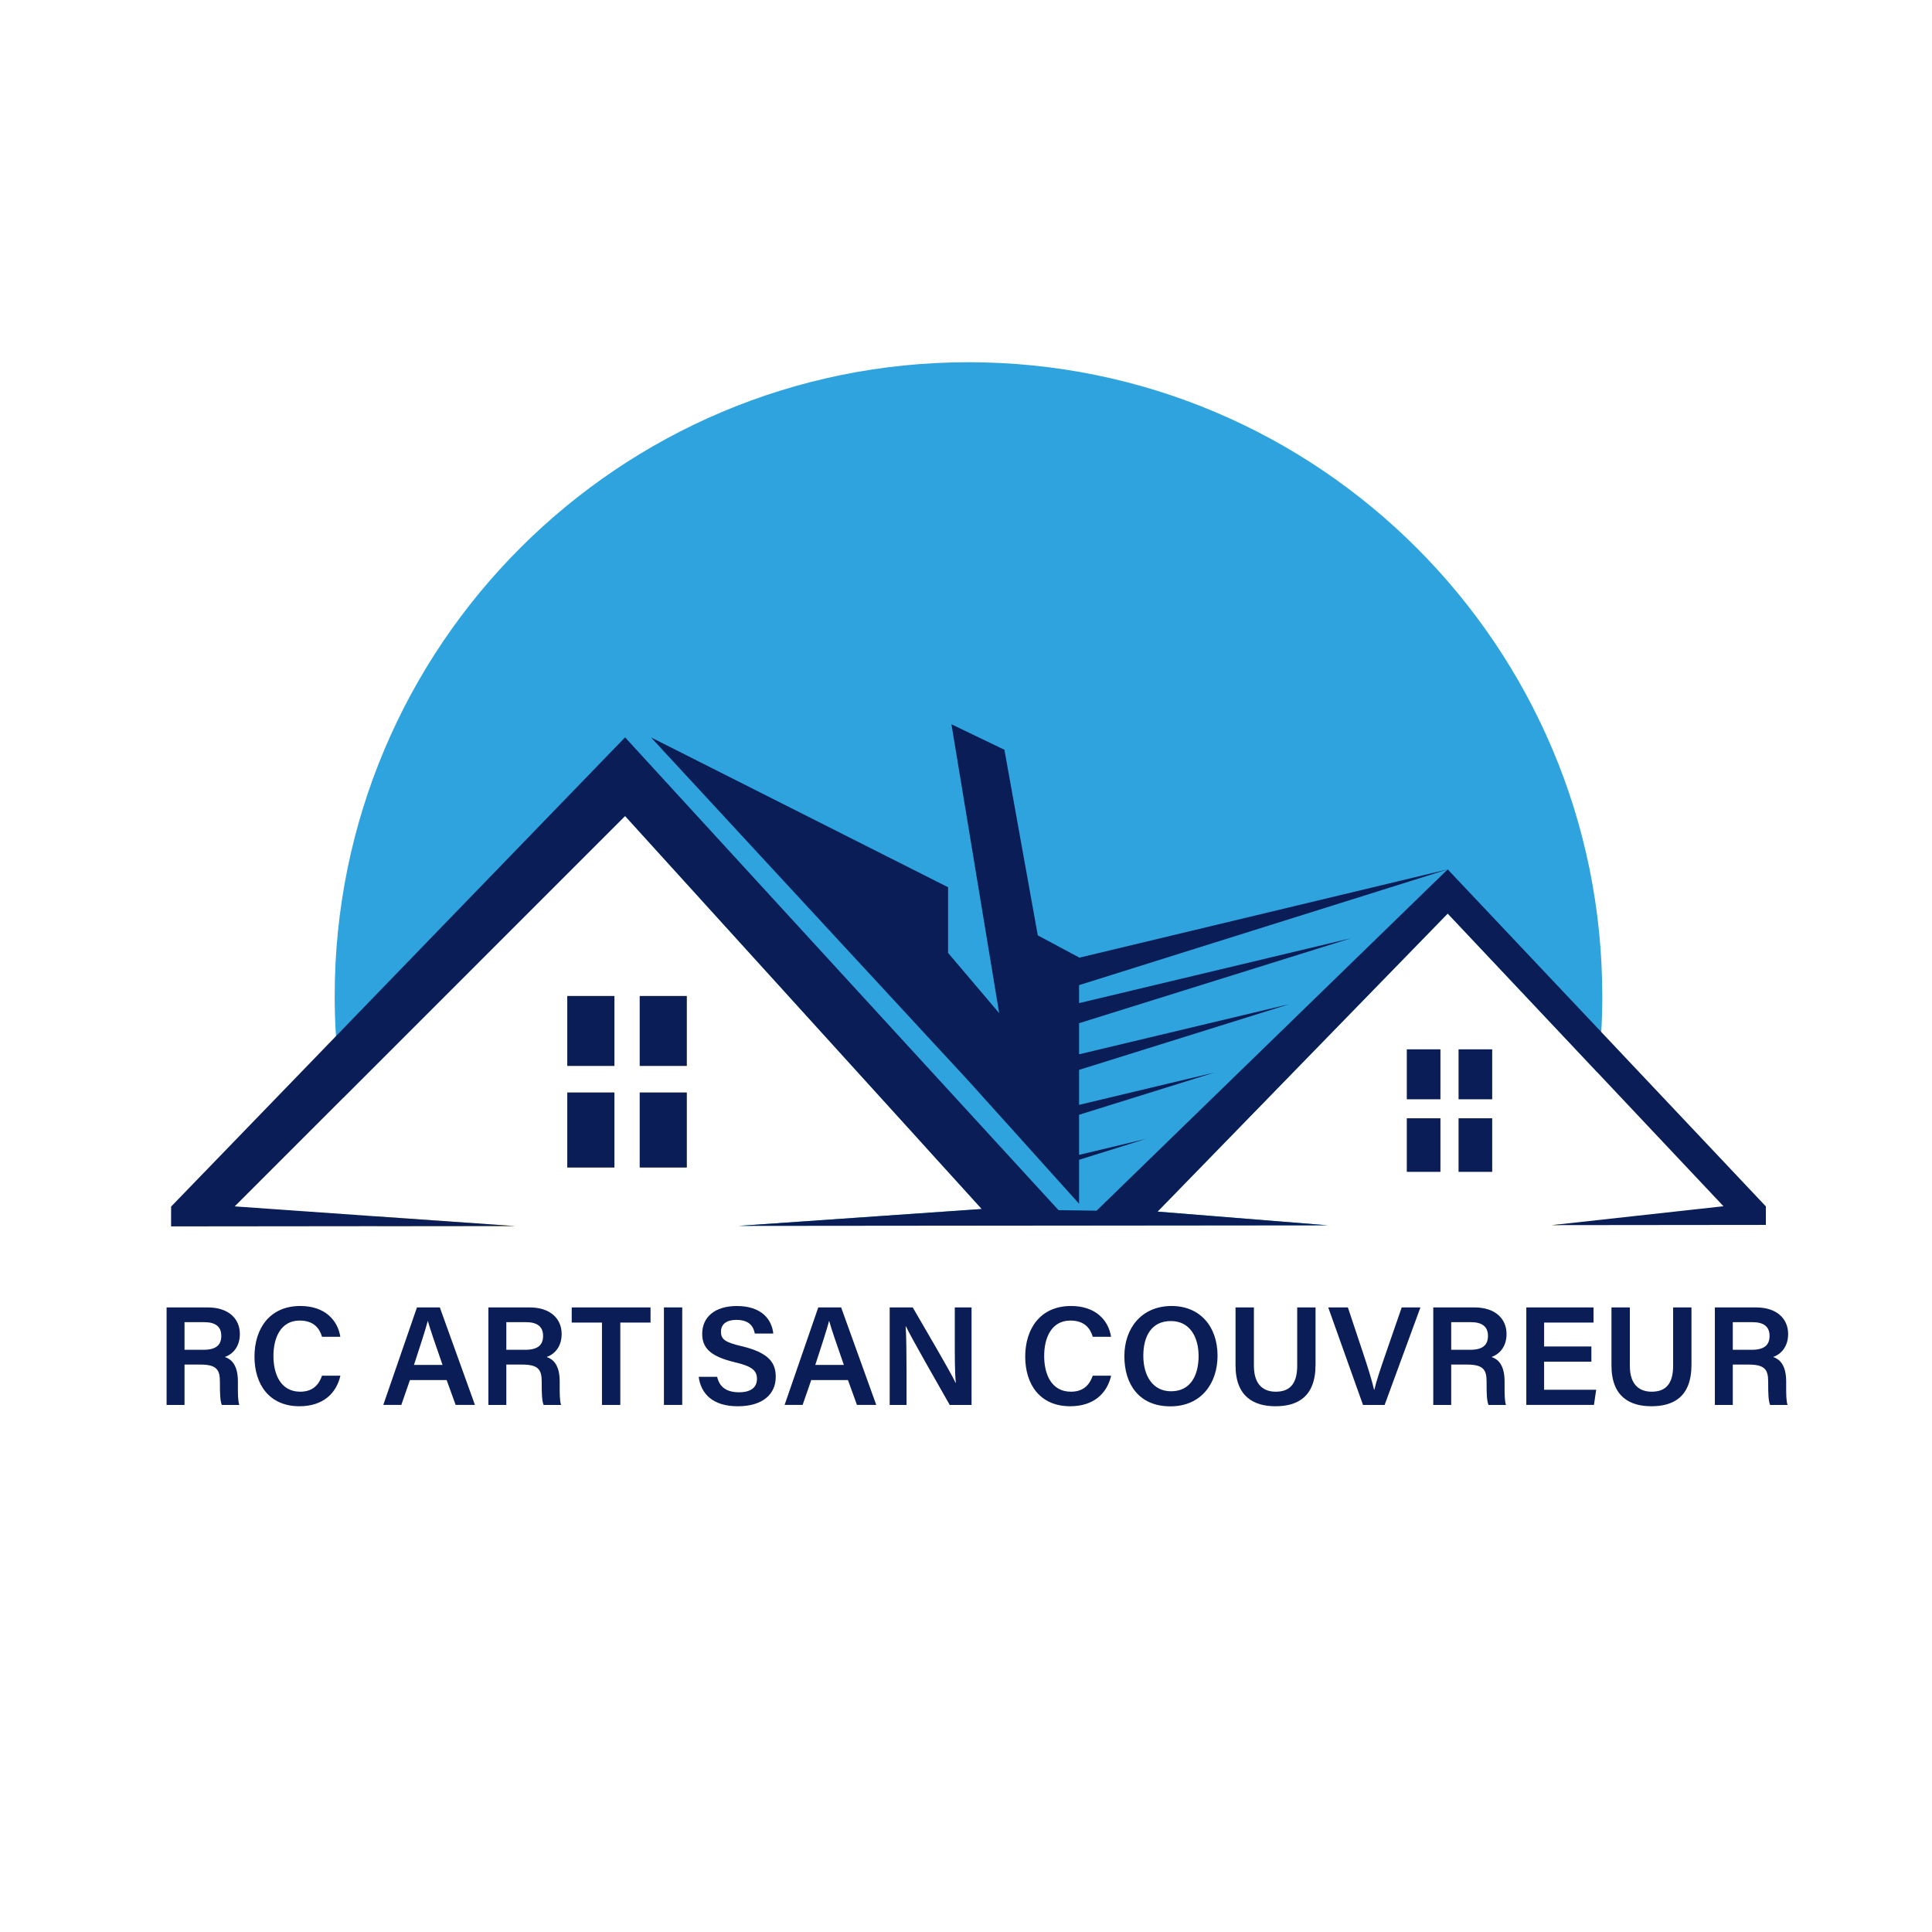 <?xml version="1.0" encoding="UTF-8"?>
<svg xmlns="http://www.w3.org/2000/svg" version="1.1" viewBox="0 0 1000 1000">
  <defs>
    <style>
      .cls-1 {
        fill: #2fa3dd;
      }

      .cls-2 {
        fill: #fff;
      }

      .cls-3 {
        display: none;
      }

      .cls-4 {
        fill: #e0ca2d;
      }

      .cls-5 {
        fill: #0a1d56;
      }
    </style>
  </defs>
  <!-- Generator: Adobe Illustrator 28.7.3, SVG Export Plug-In . SVG Version: 1.2.0 Build 164)  -->
  <g>
    <g id="LogoCouleur">
      <path class="cls-4" d="M193.56,629.5l72.95,5.11-70.97.07c-.69-1.7-1.35-3.44-1.98-5.18Z"/>
      <rect class="cls-4" x="293.62" y="515.53" width="24.4" height="36.18"/>
      <rect class="cls-4" x="293.62" y="565.48" width="24.4" height="38.82"/>
      <rect class="cls-4" x="331.12" y="515.53" width="24.36" height="36.18"/>
      <rect class="cls-4" x="331.12" y="565.48" width="24.36" height="38.82"/>
      <path class="cls-4" d="M803.27,634.12l4.14-.45c-.04.17-.11.31-.17.45h-3.96Z"/>
      <path class="cls-1" d="M829.34,515.53c0,6.26-.17,12.48-.52,18.63-.38,7.09-1.01,14.11-1.88,21.06l-77.61-82.37-150.18,154.28,88.1,7.09-304.7.28,125.61-8.72-6.88-7.58-5.04-5.56-11.43-12.58-7.89-8.72-153.37-168.98-146.04,146.04c-1.74-10.53-2.95-21.24-3.61-32.08-.45-6.88-.66-13.8-.66-20.78,0-181.18,146.88-328.05,328.05-328.05s328.05,146.88,328.05,328.05Z"/>
      <g>
        <polygon class="cls-5" points="558.53 529.61 558.53 545.7 667.38 519.74 558.53 553.76 558.53 571.87 628.42 555.19 558.53 577.01 558.53 597.76 593.11 589.49 558.53 600.3 558.53 623.06 542.54 605.3 539.76 602.21 526.21 587.13 520.61 580.9 520.58 580.9 509.84 568.95 501.22 559.39 336.93 381.66 490.72 459.23 490.72 493.22 517.17 524.39 507.93 468.47 492.47 374.89 519.88 388.08 537.16 484.15 558.53 495.58 558.53 495.72 749.37 449.98 558.53 509.9 558.53 519.21 699.26 485.64 558.53 529.61"/>
        <rect class="cls-5" x="293.62" y="515.53" width="24.4" height="36.18"/>
        <rect class="cls-5" x="293.62" y="565.48" width="24.4" height="38.82"/>
        <rect class="cls-5" x="331.12" y="565.48" width="24.36" height="38.82"/>
        <rect class="cls-5" x="331.12" y="515.53" width="24.36" height="36.18"/>
        <rect class="cls-5" x="728.16" y="543.13" width="17.41" height="25.86"/>
        <rect class="cls-5" x="728.16" y="578.82" width="17.41" height="27.73"/>
        <rect class="cls-5" x="754.95" y="578.82" width="17.41" height="27.73"/>
        <rect class="cls-5" x="754.95" y="543.13" width="17.41" height="25.86"/>
        <polygon class="cls-5" points="914 624.42 914 634.01 807.23 634.12 803.27 634.12 807.41 633.67 892.07 624.35 826.94 555.22 749.33 472.85 599.15 627.13 687.26 634.22 382.56 634.5 508.16 625.78 501.28 618.2 496.24 612.64 484.81 600.06 476.92 591.33 323.54 422.35 121.48 624.42 193.56 629.5 266.51 634.6 195.54 634.67 88.56 634.78 88.56 624.53 173.89 536.32 323.54 381.66 489.12 562.28 498.5 572.5 508.79 583.72 515.08 590.6 528.25 604.96 531.66 608.68 547.89 626.37 567.6 626.65 749.33 449.99 828.81 534.16 914 624.42"/>
      </g>
      <g>
        <path class="cls-5" d="M95.51,706.29v20.9h-9.28v-50.47h21.34c10.79,0,16.58,5.91,16.58,13.74,0,6.7-3.71,10.47-7.77,11.92,3.05.99,6.76,3.75,6.76,12.69v2.38c0,3.42-.04,7.47.71,9.75h-9.03c-.9-2.19-.99-6.02-.99-11.17v-.85c0-6.09-1.61-8.88-10.06-8.88h-8.26ZM95.51,698.65h9.78c6.57,0,9.25-2.49,9.25-7.21s-2.96-7.09-8.82-7.09h-10.21v14.3Z"/>
        <path class="cls-5" d="M176.19,712.05c-2.1,9.12-8.96,15.82-21.19,15.82-15.69,0-23.28-11.37-23.28-25.7s7.74-26.19,23.71-26.19c12.91,0,19.41,7.51,20.73,15.95h-9.47c-1.31-4.44-4.34-8.41-11.58-8.41-9.73,0-13.58,8.79-13.58,18.33,0,9,3.46,18.49,13.87,18.49,7.35,0,10-4.66,11.27-8.28h9.52Z"/>
        <path class="cls-5" d="M212.17,714.33l-4.45,12.85h-9.33l17.43-50.47h11.83l18.18,50.47h-9.99l-4.65-12.85h-19.02ZM229.06,706.49c-4-11.55-6.41-18.44-7.59-22.74h-.07c-1.24,4.74-3.91,12.87-7.13,22.74h14.79Z"/>
        <path class="cls-5" d="M262.07,706.29v20.9h-9.28v-50.47h21.34c10.79,0,16.58,5.91,16.58,13.74,0,6.7-3.71,10.47-7.77,11.92,3.05.99,6.76,3.75,6.76,12.69v2.38c0,3.42-.04,7.47.71,9.75h-9.03c-.9-2.19-.99-6.02-.99-11.17v-.85c0-6.09-1.61-8.88-10.06-8.88h-8.26ZM262.07,698.65h9.78c6.57,0,9.25-2.49,9.25-7.21s-2.96-7.09-8.82-7.09h-10.21v14.3Z"/>
        <path class="cls-5" d="M311.59,684.56h-15.67v-7.84h40.79v7.84h-15.64v42.63h-9.49v-42.63Z"/>
        <path class="cls-5" d="M353.12,676.71v50.47h-9.47v-50.47h9.47Z"/>
        <path class="cls-5" d="M371.19,712.65c1.23,5.41,5.03,7.99,11.38,7.99s9.23-2.78,9.23-6.84c0-4.44-2.45-6.58-11.59-8.74-13.1-3.11-16.75-7.79-16.75-14.7,0-8.35,6.22-14.37,17.94-14.37,12.93,0,18.13,7.12,18.84,14.24h-9.56c-.66-3.58-2.75-7.06-9.55-7.06-5.02,0-7.96,2.15-7.96,6.16s2.39,5.51,10.78,7.48c14.58,3.47,17.57,8.98,17.57,15.88,0,8.85-6.65,15.19-19.65,15.19s-19.08-6.52-20.23-15.23h9.56Z"/>
        <path class="cls-5" d="M419.89,714.33l-4.45,12.85h-9.33l17.43-50.47h11.83l18.18,50.47h-9.99l-4.65-12.85h-19.02ZM436.78,706.49c-4-11.55-6.41-18.44-7.59-22.74h-.07c-1.24,4.74-3.91,12.87-7.13,22.74h14.79Z"/>
        <path class="cls-5" d="M460.5,727.19v-50.47h11.93c6.62,11.49,19.68,33.53,22.17,39.03h.12c-.54-5.68-.52-14.17-.52-22.44v-16.59h8.67v50.47h-11.29c-5.85-10.24-19.96-34.93-22.69-40.7h-.12c.36,4.87.45,14.62.45,23.68v17.02h-8.72Z"/>
        <path class="cls-5" d="M575.12,712.05c-2.1,9.12-8.96,15.82-21.19,15.82-15.69,0-23.28-11.37-23.28-25.7s7.74-26.19,23.71-26.19c12.91,0,19.41,7.51,20.73,15.95h-9.47c-1.31-4.44-4.34-8.41-11.58-8.41-9.73,0-13.58,8.79-13.58,18.33,0,9,3.46,18.49,13.87,18.49,7.35,0,10-4.66,11.27-8.28h9.52Z"/>
        <path class="cls-5" d="M630.2,701.74c0,13.99-8.21,26.18-24.44,26.18s-23.79-11.5-23.79-25.97,8.92-25.97,24.46-25.97c14.58,0,23.77,10.46,23.77,25.76ZM591.78,701.73c0,10.22,4.76,18.39,14.36,18.39,10.4,0,14.25-8.65,14.25-18.26s-4.38-18.09-14.36-18.09-14.25,7.8-14.25,17.95Z"/>
        <path class="cls-5" d="M649.02,676.71v30.18c0,10.45,5.51,13.45,11.31,13.45,6.7,0,11.1-3.42,11.1-13.45v-30.18h9.49v29.7c0,16.96-9.75,21.46-20.74,21.46s-20.67-4.76-20.67-21.16v-30h9.51Z"/>
        <path class="cls-5" d="M705.49,727.19l-18-50.47h10.17l7.98,23.95c2.39,7.17,4.42,13.67,5.57,18.64h.15c1.04-4.51,3.32-11.24,5.81-18.45l8.35-24.14h9.69l-18.53,50.47h-11.17Z"/>
        <path class="cls-5" d="M751.14,706.29v20.9h-9.28v-50.47h21.34c10.79,0,16.58,5.91,16.58,13.74,0,6.7-3.71,10.47-7.77,11.92,3.05.99,6.76,3.75,6.76,12.69v2.38c0,3.42-.04,7.47.71,9.75h-9.03c-.9-2.19-.99-6.02-.99-11.17v-.85c0-6.09-1.61-8.88-10.06-8.88h-8.25ZM751.14,698.65h9.78c6.57,0,9.25-2.49,9.25-7.21s-2.96-7.09-8.82-7.09h-10.21v14.3Z"/>
        <path class="cls-5" d="M823.7,704.79h-24.47v14.55h26.95l-1.15,7.84h-35.01v-50.47h34.79v7.84h-25.58v12.39h24.47v7.84Z"/>
        <path class="cls-5" d="M843.6,676.71v30.18c0,10.45,5.51,13.45,11.31,13.45,6.7,0,11.1-3.42,11.1-13.45v-30.18h9.49v29.7c0,16.96-9.75,21.46-20.74,21.46s-20.67-4.76-20.67-21.16v-30h9.51Z"/>
        <path class="cls-5" d="M896.89,706.29v20.9h-9.28v-50.47h21.34c10.79,0,16.58,5.91,16.58,13.74,0,6.7-3.71,10.47-7.77,11.92,3.05.99,6.76,3.75,6.76,12.69v2.38c0,3.42-.04,7.47.71,9.75h-9.03c-.9-2.19-.99-6.02-.99-11.17v-.85c0-6.09-1.61-8.88-10.06-8.88h-8.25ZM896.89,698.65h9.78c6.57,0,9.25-2.49,9.25-7.21s-2.96-7.09-8.82-7.09h-10.21v14.3Z"/>
      </g>
    </g>
    <g id="LogoBlanc" class="cls-3">
      <polygon class="cls-2" points="594.19 592.23 581.69 596.13 582.91 594.94 582.94 594.91 594.19 592.23"/>
      <polygon class="cls-2" points="629.59 557.84 617.01 561.78 618.27 560.56 618.3 560.53 629.59 557.84"/>
      <polygon class="cls-2" points="668.63 522.31 652.37 527.4 654 525.8 668.63 522.31"/>
      <polygon class="cls-2" points="689.05 491.73 690.23 490.62 700.58 488.14 689.05 491.73"/>
      <polygon class="cls-2" points="722.56 459.16 750.77 452.4 719.39 462.26 722.56 459.16"/>
      <path class="cls-2" d="M324.23,369.12h-.21c-4.01,0-7.84,1.64-10.66,4.49l-140,144.66v-.17c0-181.59,147.21-328.8,328.8-328.8s327.51,145.92,328.76,326.43l-68.59-72.66-.04-.03-.77-.8c-.35-.35-.7-.7-1.08-1.05-.38-.31-.73-.63-1.15-.91-.38-.28-.8-.52-1.22-.77s-.87-.45-1.29-.66c-.77-.35-1.57-.63-2.4-.8-.28-.1-.59-.14-.9-.17-.31-.1-.66-.14-1.01-.17-.38-.07-.8-.1-1.22-.1h-.49c-.56,0-1.12.03-1.67.1-.45.03-.9.1-1.36.21-.14,0-.24.03-.38.07l-185.63,44.52-10.31-5.54-16.02-89.21c-.84-4.67-3.9-8.67-8.15-10.73l-27.48-13.24c-2.05-.98-4.25-1.46-6.41-1.46-3.17,0-6.27,1.01-8.88,2.96-4.42,3.31-6.65,8.81-5.75,14.28l10.62,64.41-145.22-73.29c-2.12-1.04-4.42-1.57-6.69-1.57"/>
      <g>
        <line class="cls-2" x1="569.15" y1="637.16" x2="549.99" y2="637.2"/>
        <polygon class="cls-2" points="594.19 592.23 581.69 596.13 582.91 594.94 582.94 594.91 594.19 592.23"/>
        <polygon class="cls-2" points="629.59 557.84 617.01 561.78 618.27 560.56 618.3 560.53 629.59 557.84"/>
        <polygon class="cls-2" points="652.37 527.4 654 525.8 668.63 522.31 652.37 527.4"/>
        <polygon class="cls-2" points="689.05 491.73 690.23 490.62 700.58 488.14 689.05 491.73"/>
        <polygon class="cls-2" points="722.56 459.16 750.77 452.4 719.39 462.26 722.56 459.16"/>
        <polygon class="cls-2" points="559.53 512.46 559.53 521.79 690.23 490.62 689.05 491.73 689.01 491.76 559.53 532.21 559.53 548.34 654 525.8 652.37 527.4 559.53 556.42 559.53 574.56 618.27 560.56 617.01 561.78 559.53 579.72 559.53 600.52 582.91 594.94 581.69 596.13 581.65 596.16 559.53 603.06 559.53 625.88 543.51 608.08 540.72 604.97 527.14 589.86 521.53 583.62 521.5 583.62 510.73 571.64 502.09 562.06 337.44 383.92 349.84 390.15 349.87 390.19 491.57 461.67 491.57 495.74 518.08 526.98 508.82 470.93 493.32 377.13 520.8 390.36 538.11 486.64 559.53 498.1 559.53 498.24 722.56 459.16 719.39 462.26 559.53 512.46"/>
        <polygon class="cls-2" points="594.19 592.23 581.69 596.13 582.91 594.94 582.94 594.91 594.19 592.23"/>
        <polygon class="cls-2" points="629.59 557.84 617.01 561.78 618.27 560.56 618.3 560.53 629.59 557.84"/>
        <polygon class="cls-2" points="654 525.8 668.63 522.31 652.37 527.4 654 525.8"/>
        <polygon class="cls-2" points="690.23 490.62 700.58 488.14 689.05 491.73 690.23 490.62"/>
        <polygon class="cls-2" points="750.77 452.4 719.39 462.26 722.56 459.16 750.77 452.4"/>
        <rect class="cls-2" x="294.03" y="518.1" width="24.45" height="36.26"/>
        <rect class="cls-2" x="294.03" y="568.16" width="24.45" height="38.91"/>
        <rect class="cls-2" x="331.62" y="568.16" width="24.42" height="38.91"/>
        <rect class="cls-2" x="331.62" y="518.1" width="24.42" height="36.26"/>
        <rect class="cls-2" x="729.54" y="545.76" width="17.45" height="25.92"/>
        <rect class="cls-2" x="729.54" y="581.53" width="17.45" height="27.8"/>
        <rect class="cls-2" x="756.4" y="581.53" width="17.45" height="27.8"/>
        <rect class="cls-2" x="756.4" y="545.76" width="17.45" height="25.92"/>
        <polygon class="cls-2" points="594.19 592.23 581.69 596.13 582.91 594.94 582.94 594.91 594.19 592.23"/>
        <polygon class="cls-2" points="629.59 557.84 617.01 561.78 618.27 560.56 618.3 560.53 629.59 557.84"/>
        <polygon class="cls-2" points="668.63 522.31 652.37 527.4 654 525.8 668.63 522.31"/>
        <polygon class="cls-2" points="700.58 488.14 689.05 491.73 690.23 490.62 700.58 488.14"/>
        <polygon class="cls-2" points="722.56 459.16 750.77 452.4 719.39 462.26 722.56 459.16"/>
        <path class="cls-2" d="M193.75,632.32l73.12,5.12-71.13.07-107.22.1v-10.28l85.52-88.41c.66,10.87,1.88,21.6,3.62,32.15l-56.15,56.15,72.25,5.09Z"/>
        <line class="cls-2" x1="569.15" y1="637.16" x2="549.99" y2="637.2"/>
        <path class="cls-2" d="M266.86,637.44l-71.13.07-107.22.1v-10.28l85.52-88.41c.66,10.87,1.88,21.6,3.62,32.15l-56.15,56.15,72.25,5.09,73.12,5.12Z"/>
        <path class="cls-2" d="M915.82,627.23v9.61l-107.01.1h-3.97l4.15-.45,84.85-9.34-65.28-69.28-77.78-82.56-150.52,154.63,88.3,7.11-119.41.1-19.16.03-166.82.14,125.89-8.74-6.9-7.59-5.05-5.57-11.46-12.61-7.91-8.74-153.72-169.36-146.37,146.37c-1.74-10.55-2.96-21.28-3.62-32.15l148.67-153.65,1.32-1.36,165.95,181.03,9.4,10.24,10.31,11.25,6.31,6.9,13.2,14.39,3.41,3.73,16.27,17.73,19.75.28,5.71-5.54,15.08-14.67,19.44-18.91,15.95-15.5,19.44-18.88,15.92-15.47,22.75-22.12,13.93-13.55,18.43-17.94,11.88-11.53,23.62-22.96,10.17,10.8,69.49,73.57,85.38,90.46Z"/>
      </g>
      <g>
        <path class="cls-2" d="M93.74,707.84v20.95h-9.31v-50.59h21.39c10.81,0,16.61,5.93,16.61,13.77,0,6.71-3.72,10.5-7.79,11.95,3.06.99,6.78,3.76,6.78,12.72v2.38c0,3.43-.04,7.49.71,9.77h-9.05c-.9-2.19-.99-6.03-.99-11.19v-.86c0-6.1-1.62-8.9-10.08-8.9h-8.27ZM93.74,700.18h9.8c6.59,0,9.27-2.49,9.27-7.22s-2.97-7.11-8.84-7.11h-10.23v14.33Z"/>
        <path class="cls-2" d="M174.59,713.62c-2.11,9.15-8.98,15.85-21.24,15.85-15.73,0-23.33-11.4-23.33-25.76s7.76-26.25,23.76-26.25c12.94,0,19.45,7.53,20.78,15.99h-9.49c-1.32-4.45-4.35-8.43-11.61-8.43-9.75,0-13.61,8.81-13.61,18.37,0,9.02,3.47,18.53,13.9,18.53,7.36,0,10.02-4.67,11.3-8.3h9.54Z"/>
        <path class="cls-2" d="M210.66,715.9l-4.46,12.88h-9.36l17.47-50.59h11.86l18.22,50.59h-10.01l-4.66-12.88h-19.07ZM227.58,708.04c-4.01-11.58-6.43-18.48-7.6-22.79h-.07c-1.24,4.75-3.92,12.9-7.14,22.79h14.82Z"/>
        <path class="cls-2" d="M260.66,707.84v20.95h-9.31v-50.59h21.39c10.81,0,16.61,5.93,16.61,13.77,0,6.71-3.72,10.5-7.79,11.95,3.06.99,6.78,3.76,6.78,12.72v2.38c0,3.43-.04,7.49.71,9.77h-9.05c-.9-2.19-.99-6.03-.99-11.19v-.86c0-6.1-1.62-8.9-10.08-8.9h-8.27ZM260.66,700.18h9.8c6.59,0,9.27-2.49,9.27-7.22s-2.97-7.11-8.84-7.11h-10.23v14.33Z"/>
        <path class="cls-2" d="M310.3,686.05h-15.7v-7.86h40.89v7.86h-15.67v42.73h-9.51v-42.73Z"/>
        <path class="cls-2" d="M351.92,678.19v50.59h-9.49v-50.59h9.49Z"/>
        <path class="cls-2" d="M370.04,714.21c1.23,5.42,5.05,8.01,11.41,8.01s9.26-2.78,9.26-6.86c0-4.45-2.46-6.59-11.62-8.76-13.13-3.12-16.79-7.81-16.79-14.73,0-8.37,6.23-14.41,17.98-14.41,12.96,0,18.17,7.13,18.88,14.27h-9.58c-.66-3.59-2.75-7.08-9.57-7.08-5.03,0-7.98,2.16-7.98,6.17s2.39,5.52,10.8,7.5c14.62,3.48,17.61,9,17.61,15.92,0,8.87-6.67,15.22-19.7,15.22s-19.12-6.54-20.28-15.26h9.58Z"/>
        <path class="cls-2" d="M418.84,715.9l-4.46,12.88h-9.36l17.47-50.59h11.86l18.22,50.59h-10.01l-4.66-12.88h-19.07ZM435.77,708.04c-4.01-11.58-6.43-18.48-7.6-22.79h-.07c-1.24,4.75-3.92,12.9-7.14,22.79h14.82Z"/>
        <path class="cls-2" d="M459.54,728.78v-50.59h11.96c6.64,11.52,19.73,33.61,22.23,39.12h.12c-.54-5.7-.52-14.21-.52-22.49v-16.62h8.69v50.59h-11.31c-5.86-10.26-20.01-35.01-22.75-40.79h-.12c.37,4.88.45,14.65.45,23.74v17.06h-8.74Z"/>
        <path class="cls-2" d="M574.43,713.62c-2.11,9.15-8.98,15.85-21.24,15.85-15.73,0-23.33-11.4-23.33-25.76s7.76-26.25,23.76-26.25c12.94,0,19.45,7.53,20.78,15.99h-9.49c-1.32-4.45-4.35-8.43-11.61-8.43-9.75,0-13.61,8.81-13.61,18.37,0,9.02,3.47,18.53,13.9,18.53,7.37,0,10.02-4.67,11.3-8.3h9.54Z"/>
        <path class="cls-2" d="M629.63,703.28c0,14.02-8.23,26.24-24.49,26.24s-23.85-11.53-23.85-26.03,8.94-26.03,24.51-26.03c14.61,0,23.83,10.48,23.83,25.81ZM591.12,703.27c0,10.24,4.77,18.43,14.39,18.43,10.42,0,14.29-8.67,14.29-18.3s-4.39-18.13-14.4-18.13-14.28,7.82-14.28,18Z"/>
        <path class="cls-2" d="M648.5,678.19v30.25c0,10.48,5.53,13.48,11.33,13.48,6.71,0,11.13-3.43,11.13-13.48v-30.25h9.51v29.77c0,16.99-9.77,21.51-20.79,21.51s-20.72-4.77-20.72-21.21v-30.07h9.53Z"/>
        <path class="cls-2" d="M705.09,728.78l-18.04-50.59h10.19l8,24c2.39,7.19,4.43,13.7,5.58,18.68h.15c1.05-4.52,3.33-11.26,5.82-18.49l8.37-24.19h9.71l-18.57,50.59h-11.19Z"/>
        <path class="cls-2" d="M750.84,707.84v20.95h-9.3v-50.59h21.39c10.81,0,16.61,5.93,16.61,13.77,0,6.71-3.72,10.5-7.79,11.95,3.06.99,6.78,3.76,6.78,12.72v2.38c0,3.43-.04,7.49.71,9.77h-9.05c-.9-2.19-.99-6.03-.99-11.19v-.86c0-6.1-1.62-8.9-10.08-8.9h-8.27ZM750.84,700.18h9.8c6.59,0,9.27-2.49,9.27-7.22s-2.97-7.11-8.84-7.11h-10.23v14.33Z"/>
        <path class="cls-2" d="M823.57,706.34h-24.53v14.58h27.01l-1.15,7.86h-35.09v-50.59h34.87v7.86h-25.64v12.42h24.53v7.86Z"/>
        <path class="cls-2" d="M843.51,678.19v30.25c0,10.48,5.53,13.48,11.33,13.48,6.71,0,11.13-3.43,11.13-13.48v-30.25h9.51v29.77c0,16.99-9.77,21.51-20.79,21.51s-20.72-4.77-20.72-21.21v-30.07h9.53Z"/>
        <path class="cls-2" d="M896.92,707.84v20.95h-9.3v-50.59h21.39c10.81,0,16.61,5.93,16.61,13.77,0,6.71-3.72,10.5-7.79,11.95,3.06.99,6.78,3.76,6.78,12.72v2.38c0,3.43-.04,7.49.71,9.77h-9.05c-.9-2.19-.99-6.03-.99-11.19v-.86c0-6.1-1.62-8.9-10.08-8.9h-8.27ZM896.92,700.18h9.8c6.59,0,9.27-2.49,9.27-7.22s-2.97-7.11-8.84-7.11h-10.23v14.33Z"/>
      </g>
    </g>
    <g id="LogoNoir" class="cls-3">
      <polygon points="593.52 581.08 581.11 584.95 582.32 583.78 582.35 583.74 593.52 581.08"/>
      <polygon points="628.66 546.94 616.18 550.85 617.42 549.64 617.46 549.61 628.66 546.94"/>
      <polygon points="667.43 511.67 651.28 516.71 652.91 515.12 667.43 511.67"/>
      <polygon points="687.7 481.3 688.88 480.19 699.15 477.74 687.7 481.3"/>
      <polygon points="720.97 448.96 748.99 442.25 717.83 452.04 720.97 448.96"/>
      <path d="M325.48,359.56h-.21c-3.98,0-7.78,1.63-10.58,4.46l-139,143.64v-.17c0-180.3,146.16-326.46,326.46-326.46s325.18,144.88,326.42,324.11l-68.1-72.15-.04-.03-.76-.8c-.35-.35-.69-.69-1.07-1.04-.38-.31-.73-.62-1.14-.9-.38-.28-.8-.52-1.21-.76s-.86-.45-1.28-.66c-.76-.35-1.56-.62-2.39-.8-.28-.1-.59-.14-.9-.17-.31-.1-.66-.14-1-.17-.38-.07-.8-.1-1.21-.1h-.48c-.55,0-1.11.03-1.66.1-.45.03-.9.1-1.35.21-.14,0-.24.03-.38.07l-184.31,44.2-10.24-5.5-15.91-88.57c-.83-4.63-3.87-8.61-8.09-10.65l-27.29-13.14c-2.04-.97-4.22-1.45-6.36-1.45-3.15,0-6.22,1-8.82,2.94-4.39,3.29-6.61,8.75-5.71,14.18l10.55,63.95-144.19-72.77c-2.11-1.04-4.39-1.56-6.64-1.56"/>
      <g>
        <line x1="568.66" y1="625.7" x2="549.63" y2="625.73"/>
        <polygon points="593.52 581.08 581.11 584.95 582.32 583.78 582.35 583.74 593.52 581.08"/>
        <polygon points="628.66 546.94 616.18 550.85 617.42 549.64 617.46 549.61 628.66 546.94"/>
        <polygon points="651.28 516.71 652.91 515.12 667.43 511.67 651.28 516.71"/>
        <polygon points="687.7 481.3 688.88 480.19 699.15 477.74 687.7 481.3"/>
        <polygon points="720.97 448.96 748.99 442.25 717.83 452.04 720.97 448.96"/>
        <polygon points="559.11 501.88 559.11 511.15 688.88 480.19 687.7 481.3 687.67 481.33 559.11 521.49 559.11 537.5 652.91 515.12 651.28 516.71 559.11 545.53 559.11 563.54 617.42 549.64 616.18 550.85 559.11 568.66 559.11 589.31 582.32 583.78 581.11 584.95 581.07 584.99 559.11 591.84 559.11 614.49 543.2 596.82 540.43 593.74 526.95 578.73 521.38 572.54 521.34 572.54 510.66 560.64 502.08 551.13 338.59 374.26 350.9 380.45 350.94 380.48 491.63 451.45 491.63 485.28 517.95 516.3 508.75 460.65 493.36 367.51 520.65 380.65 537.84 476.25 559.11 487.63 559.11 487.77 720.97 448.96 717.83 452.04 559.11 501.88"/>
        <polygon points="593.52 581.08 581.11 584.95 582.32 583.78 582.35 583.74 593.52 581.08"/>
        <polygon points="628.66 546.94 616.18 550.85 617.42 549.64 617.46 549.61 628.66 546.94"/>
        <polygon points="652.91 515.12 667.43 511.67 651.28 516.71 652.91 515.12"/>
        <polygon points="688.88 480.19 699.15 477.74 687.7 481.3 688.88 480.19"/>
        <polygon points="748.99 442.25 717.83 452.04 720.97 448.96 748.99 442.25"/>
        <rect x="295.5" y="507.48" width="24.28" height="36"/>
        <rect x="295.5" y="557.18" width="24.28" height="38.63"/>
        <rect x="332.81" y="557.18" width="24.24" height="38.63"/>
        <rect x="332.81" y="507.48" width="24.24" height="36"/>
        <rect x="727.94" y="534.94" width="17.33" height="25.73"/>
        <rect x="727.94" y="570.46" width="17.33" height="27.6"/>
        <rect x="754.61" y="570.46" width="17.33" height="27.6"/>
        <rect x="754.61" y="534.94" width="17.33" height="25.73"/>
        <polygon points="593.52 581.08 581.11 584.95 582.32 583.78 582.35 583.74 593.52 581.08"/>
        <polygon points="628.66 546.94 616.18 550.85 617.42 549.64 617.46 549.61 628.66 546.94"/>
        <polygon points="667.43 511.67 651.28 516.71 652.91 515.12 667.43 511.67"/>
        <polygon points="699.15 477.74 687.7 481.3 688.88 480.19 699.15 477.74"/>
        <polygon points="720.97 448.96 748.99 442.25 717.83 452.04 720.97 448.96"/>
        <path d="M195.92,620.89l72.6,5.08-70.62.07-106.46.1v-10.2l84.91-87.78c.66,10.79,1.87,21.44,3.6,31.92l-55.75,55.75,71.73,5.05Z"/>
        <line x1="568.66" y1="625.7" x2="549.63" y2="625.73"/>
        <path d="M268.52,625.97l-70.62.07-106.46.1v-10.2l84.91-87.78c.66,10.79,1.87,21.44,3.6,31.92l-55.75,55.75,71.73,5.05,72.6,5.08Z"/>
        <path d="M912.86,615.84v9.55l-106.25.1h-3.94l4.12-.45,84.25-9.27-64.82-68.79-77.23-81.97-149.45,153.53,87.68,7.06-118.56.1-19.02.03-165.63.14,124.99-8.68-6.85-7.54-5.02-5.53-11.38-12.52-7.85-8.68-152.63-168.16-145.33,145.33c-1.73-10.48-2.94-21.13-3.6-31.92l147.61-152.56,1.31-1.35,164.77,179.74,9.34,10.17,10.24,11.17,6.26,6.85,13.11,14.28,3.39,3.7,16.15,17.6,19.61.28,5.67-5.5,14.98-14.56,19.3-18.78,15.84-15.39,19.3-18.75,15.81-15.36,22.58-21.96,13.83-13.45,18.3-17.81,11.79-11.45,23.45-22.79,10.1,10.72,69,73.05,84.77,89.82Z"/>
      </g>
      <g>
        <path d="M96.58,695.89v20.8h-9.24v-50.23h21.23c10.74,0,16.5,5.88,16.5,13.67,0,6.67-3.7,10.42-7.73,11.86,3.04.98,6.73,3.73,6.73,12.63v2.37c0,3.41-.04,7.44.7,9.7h-8.98c-.89-2.18-.98-5.99-.98-11.11v-.85c0-6.06-1.6-8.83-10.01-8.83h-8.22ZM96.58,688.29h9.73c6.54,0,9.2-2.48,9.2-7.17s-2.95-7.06-8.78-7.06h-10.16v14.23Z"/>
        <path d="M176.87,701.63c-2.09,9.08-8.91,15.74-21.09,15.74-15.62,0-23.16-11.32-23.16-25.57s7.71-26.07,23.59-26.07c12.85,0,19.32,7.48,20.63,15.87h-9.42c-1.31-4.42-4.32-8.37-11.53-8.37-9.68,0-13.51,8.75-13.51,18.24,0,8.96,3.45,18.4,13.8,18.4,7.31,0,9.95-4.64,11.22-8.24h9.47Z"/>
        <path d="M212.67,703.9l-4.43,12.79h-9.29l17.34-50.23h11.78l18.09,50.23h-9.94l-4.62-12.79h-18.93ZM229.48,696.09c-3.98-11.49-6.38-18.35-7.55-22.63h-.07c-1.23,4.71-3.89,12.8-7.09,22.63h14.72Z"/>
        <path d="M262.32,695.89v20.8h-9.24v-50.23h21.23c10.74,0,16.5,5.88,16.5,13.67,0,6.67-3.7,10.42-7.73,11.86,3.04.98,6.73,3.73,6.73,12.63v2.37c0,3.41-.04,7.44.7,9.7h-8.98c-.89-2.18-.98-5.99-.98-11.11v-.85c0-6.06-1.6-8.83-10.01-8.83h-8.22ZM262.32,688.29h9.73c6.54,0,9.2-2.48,9.2-7.17s-2.95-7.06-8.78-7.06h-10.16v14.23Z"/>
        <path d="M311.61,674.26h-15.59v-7.81h40.6v7.81h-15.56v42.42h-9.44v-42.42Z"/>
        <path d="M352.93,666.46v50.23h-9.42v-50.23h9.42Z"/>
        <path d="M370.92,702.22c1.22,5.38,5.01,7.95,11.33,7.95s9.19-2.76,9.19-6.81c0-4.41-2.44-6.55-11.54-8.7-13.04-3.09-16.67-7.75-16.67-14.63,0-8.31,6.19-14.3,17.85-14.3,12.87,0,18.04,7.08,18.75,14.17h-9.52c-.65-3.56-2.74-7.03-9.5-7.03-4.99,0-7.92,2.14-7.92,6.13s2.37,5.48,10.72,7.45c14.51,3.46,17.48,8.94,17.48,15.81,0,8.8-6.62,15.12-19.56,15.12s-18.99-6.49-20.14-15.15h9.52Z"/>
        <path d="M419.38,703.9l-4.43,12.79h-9.29l17.34-50.23h11.78l18.09,50.23h-9.94l-4.62-12.79h-18.93ZM436.19,696.09c-3.98-11.49-6.38-18.35-7.55-22.63h-.07c-1.23,4.71-3.89,12.8-7.09,22.63h14.72Z"/>
        <path d="M459.79,716.69v-50.23h11.87c6.59,11.44,19.59,33.37,22.07,38.84h.12c-.54-5.66-.52-14.1-.52-22.33v-16.51h8.63v50.23h-11.23c-5.82-10.19-19.87-34.76-22.58-40.5h-.12c.36,4.85.44,14.55.44,23.57v16.93h-8.68Z"/>
        <path d="M573.86,701.63c-2.09,9.08-8.91,15.74-21.09,15.74-15.62,0-23.16-11.32-23.16-25.57s7.71-26.07,23.59-26.07c12.85,0,19.32,7.48,20.63,15.87h-9.42c-1.31-4.42-4.32-8.37-11.53-8.37-9.68,0-13.51,8.75-13.51,18.24,0,8.96,3.45,18.4,13.8,18.4,7.31,0,9.95-4.64,11.22-8.24h9.47Z"/>
        <path d="M628.67,691.36c0,13.92-8.17,26.05-24.32,26.05s-23.68-11.45-23.68-25.84,8.88-25.84,24.34-25.84c14.5,0,23.66,10.41,23.66,25.63ZM590.43,691.35c0,10.17,4.73,18.3,14.29,18.3,10.35,0,14.19-8.61,14.19-18.17s-4.36-18-14.29-18-14.18,7.77-14.18,17.87Z"/>
        <path d="M647.4,666.46v30.03c0,10.4,5.49,13.38,11.25,13.38,6.67,0,11.05-3.41,11.05-13.38v-30.03h9.44v29.56c0,16.87-9.7,21.35-20.64,21.35s-20.57-4.73-20.57-21.06v-29.86h9.46Z"/>
        <path d="M703.59,716.69l-17.92-50.23h10.12l7.94,23.83c2.37,7.14,4.4,13.6,5.54,18.55h.15c1.04-4.49,3.3-11.18,5.78-18.36l8.31-24.02h9.64l-18.44,50.23h-11.12Z"/>
        <path d="M749.01,695.89v20.8h-9.24v-50.23h21.24c10.74,0,16.5,5.88,16.5,13.67,0,6.67-3.7,10.42-7.73,11.86,3.04.98,6.73,3.73,6.73,12.63v2.37c0,3.41-.04,7.44.71,9.7h-8.99c-.89-2.18-.98-5.99-.98-11.11v-.85c0-6.06-1.6-8.83-10.01-8.83h-8.22ZM749.01,688.29h9.73c6.54,0,9.2-2.48,9.2-7.17s-2.95-7.06-8.78-7.06h-10.16v14.23Z"/>
        <path d="M821.23,694.4h-24.35v14.48h26.82l-1.14,7.81h-34.85v-50.23h34.62v7.81h-25.46v12.33h24.35v7.81Z"/>
        <path d="M841.03,666.46v30.03c0,10.4,5.49,13.38,11.25,13.38,6.67,0,11.05-3.41,11.05-13.38v-30.03h9.44v29.56c0,16.87-9.7,21.35-20.64,21.35s-20.57-4.73-20.57-21.06v-29.86h9.46Z"/>
        <path d="M894.05,695.89v20.8h-9.24v-50.23h21.24c10.74,0,16.5,5.88,16.5,13.67,0,6.67-3.7,10.42-7.73,11.86,3.04.98,6.73,3.73,6.73,12.63v2.37c0,3.41-.04,7.44.71,9.7h-8.99c-.89-2.18-.98-5.99-.98-11.11v-.85c0-6.06-1.6-8.83-10.01-8.83h-8.22ZM894.05,688.29h9.73c6.54,0,9.2-2.48,9.2-7.17s-2.95-7.06-8.78-7.06h-10.16v14.23Z"/>
      </g>
    </g>
  </g>
</svg>